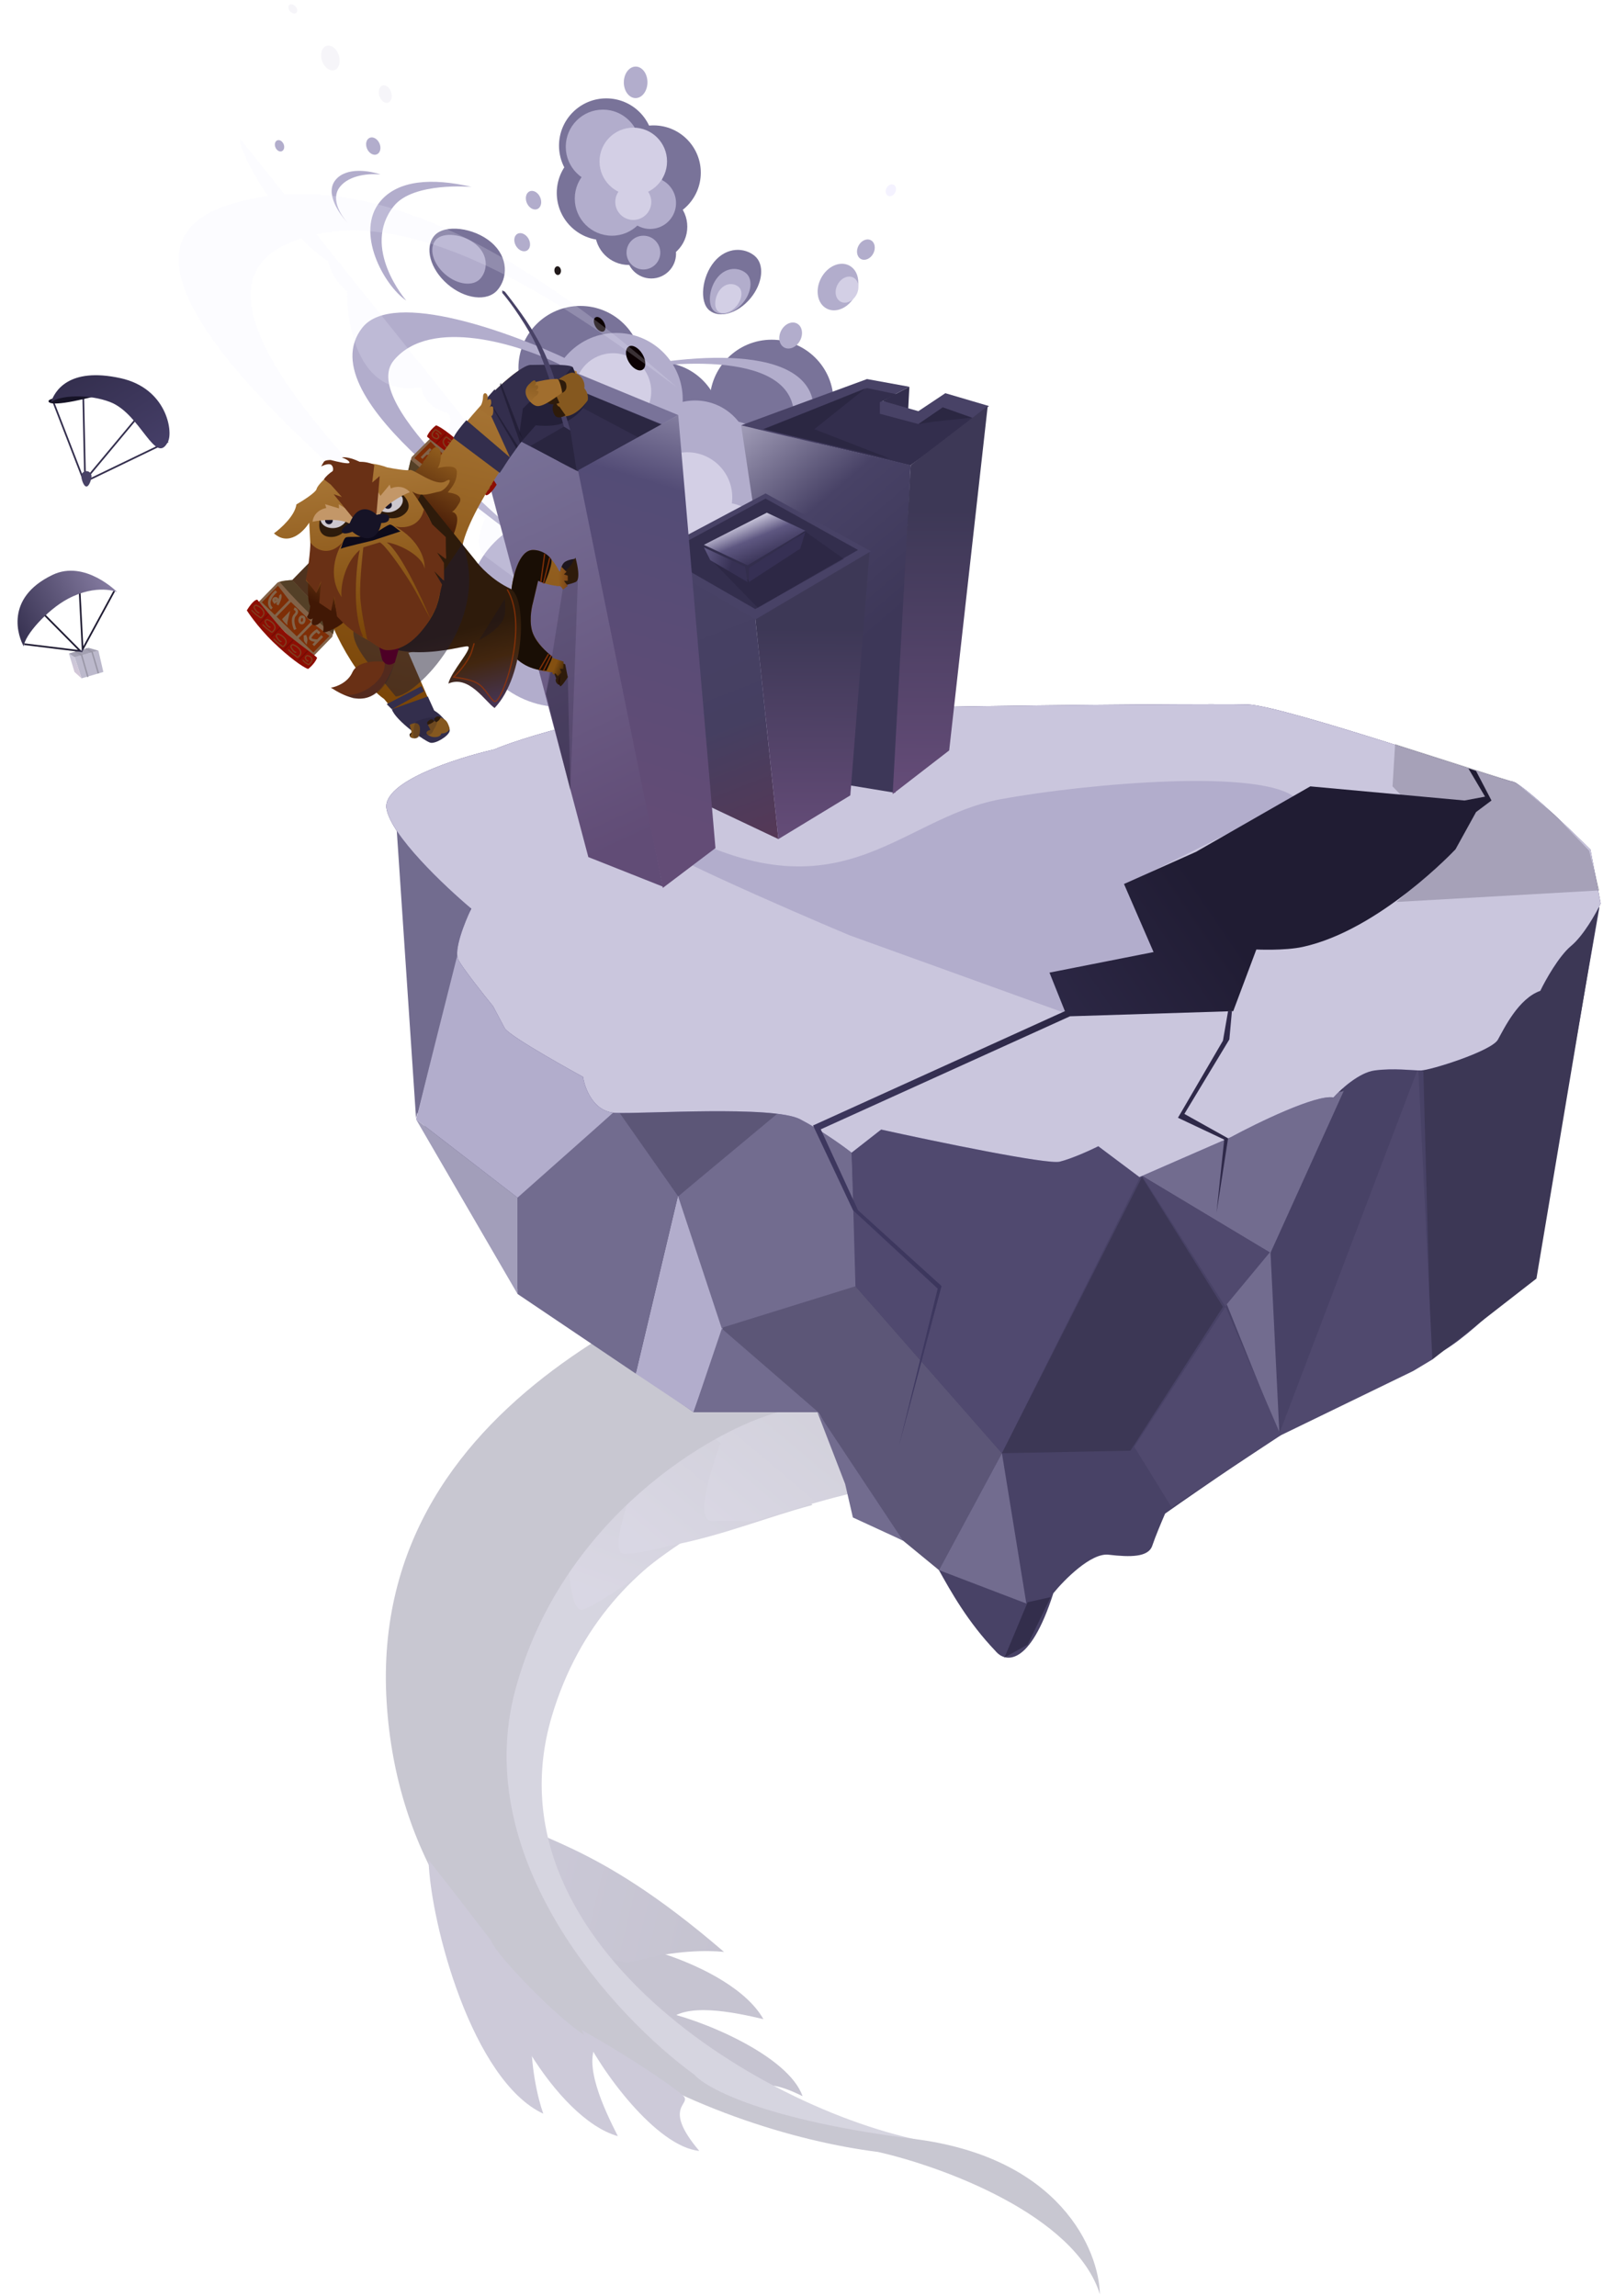 <svg width="528" height="756" fill="none" xmlns="http://www.w3.org/2000/svg"><path d="M37.627 194.66L27.21 213.833l-1.185-23.152m-13.534 9.618l13.965 14.098-18.434-2.255" stroke="#201C33" stroke-width=".562"/><g opacity=".5"><path d="M24.53 216.305l7.889-2.034 1.621 7.014-7.179 2.104-2.33-7.084z" fill="#797399"/><path d="M24.53 221.285l-1.838-6.079 1.837 1.099 2.33 7.084-2.33-2.104z" fill="url(#paint0_linear)"/><path d="M29.177 213.336l3.243.935-7.874 2.104-1.853-1.169 6.484-1.87z" fill="#484266"/><path d="M32.42 221.751l-2.085-7.013-2.084-1.169m.695 9.351l-2.084-7.247-2.084-1.169" stroke="#332E4D" stroke-width=".466"/></g><path d="M55.352 145.405l-25.696 12.408m-2.234-27.634l.559 25.941m-10.614-24.249l10.055 25.942m20.11-23.122L29.656 156.12" stroke="#332E4D" stroke-width=".562"/><path d="M34.961 129.501c-5.035 1.44-17.37 4.609-18.88 2.881-1.51-1.729 12.587-2.881 18.88-2.881z" fill="#161326"/><path d="M39.712 124.54c15.174 3.339 17.32 17.482 15.644 20.865-4.117 8.313-8.94-9.023-18.996-12.97-7.127-2.799-16.79-2.256-19.55 0 1.116-3.384 5.585-11.706 22.902-7.895z" fill="url(#paint1_linear)"/><path d="M17.336 189.302c10.614-5.075 21.227 5.64 21.227 5.64s-6.648-2.809-16.2 2.255c-6.77 3.59-14.395 12.107-14.523 15.69-1.795-3.072-6.521-15.925 9.496-23.585z" fill="url(#paint2_linear)"/><path d="M26.789 156.834c0 .934.75 3.384 1.676 3.384.925 0 1.675-2.45 1.675-3.384 0-.934-.75-1.692-1.675-1.692-.926 0-1.676.758-1.676 1.692z" fill="#484266"/><g opacity=".3"><g filter="url(#filter0_d)"><path d="M263.501 688.603c-4.663-13.45-33.804-25.622-47.75-28.218 12.024 12.95 24.202 24.013 28.679 27.229 3.885 2.79 1.403-7.864 19.071.989z" fill="#403865"/></g><g filter="url(#filter1_d)"><path d="M250.598 663.234c-10.32-18.472-55.288-31.114-70.583-24.956 4.899 1.312 33.349 17.289 39.037 25.796 5.39-6.55 21.812-3.156 31.546-.84z" fill="#403865"/></g><g filter="url(#filter2_d)"><path d="M157.073 591.267c.626.52 1.252 1.015 1.881 1.489 7.888 8.474 19.02 44.975 19.02 44.975l24.336 6.169s2.502 1.342 7.278-.023c11.374-3.25 22.56-3.37 28.032-2.789-44.414-38.255-62.415-36.087-78.666-48.332-.652-.7-1.281-1.209-1.881-1.489z" fill="url(#paint3_linear)"/></g><path d="M181.729 565.304c17.955-60.716 77.115-77.14 103.548-73.906l-30.392-28.05c-19.793 8.984-64.614 36.036-85.551 72.371-26.173 45.419-7.861 75.428 28.179 124.668 28.831 39.393 87.879 47.008 113.798 45.892-54.856-7.468-152.025-65.08-129.582-140.975z" fill="#777198"/><g filter="url(#filter3_d)"><path d="M193.887 529.993c-5.715 2.329-5.503-26.383-5.281-36.99.022-2.088 8.609-8.882 12.9-12.018 14.884 7.783 41.499 18.853 40.262 19.132-11.133 2.508-33.002 20.884-33.002 20.884s-9.163 6.663-14.879 8.992z" fill="url(#paint4_linear)"/></g><g filter="url(#filter4_d)"><path d="M207.366 511.682c-6.168.138 4.233-26.621 8.209-36.457.763-1.943 11.2-5.231 16.324-6.632 11.141 12.582 38.543 26.716 37.317 27.042-14.369 3.812-28.648 9.686-44.753 12.948-6.651 1.346-10.929 2.96-17.097 3.099z" fill="url(#paint5_linear)"/></g><g filter="url(#filter5_d)"><path d="M236.253 500.87c-6.168.139.242-19.497 4.218-29.332.763-1.943 43.917-25.306 49.041-26.707 10.443 11.793 31.955 46.314 34.067 49.701.052.08.104.162.154.245.041.068-.013-.019-.154-.245-10.68-16.478-65.215 4.689-74.118 6.528-2.251-.181-7.041-.329-13.208-.19z" fill="url(#paint6_linear)"/></g><path d="M127.347 560.47c-6.457-105.446 112.724-140.183 143.155-154.582l30.461 47.407-44.168 11.611c-22.339 5.909-71.737 35.096-87.009 91.408-15.272 56.312 32.98 108.109 59.016 126.968 3.905 4.511 23.795 15.04 72.111 21.073 48.317 6.032 61.051 36.631 61.378 51.177-8.192-26.157-52.145-42.15-73.097-46.876-53.96-6.769-155.594-46.077-161.847-148.186z" fill="#484266"/><path d="M230.325 708.308c-14.151-1.352-32.859-26.827-38.68-39.783 15.409 8.633 29.024 17.864 33.204 21.459 3.626 3.12-7.296 3.227 5.476 18.324z" fill="#564E81"/><g filter="url(#filter6_d)"><path d="M202.662 701.76c-20.362-5.668-43.275-46.433-40.924-62.775 2.433 4.456 24.669 28.358 34.267 31.878-5.076 6.797 2.105 21.973 6.657 30.897z" fill="#564E81"/></g><g filter="url(#filter7_d)"><path d="M178.107 694.376c-23.368-10.891-37.137-62.516-37.809-83.57 5.431 6.769 20.426 26.322 20.426 26.322l11.747 22.221s1.894 2.117 1.702 7.088c-.459 11.839 2.074 22.752 3.934 27.939z" fill="url(#paint7_linear)"/></g></g><path d="M137.453 366.475l-4.233-92.212 393.598 24.533-20.738 118.438c-10.016 10.857-31.403 31.894-36.82 29.186-5.417-2.707-59.251 33.558-85.491 52.028-.988 2.256-3.217 7.53-4.233 10.575-1.269 3.807-7.194 3.807-14.389 2.961-5.756-.677-14.531 8.178-18.199 12.69-7.787 24.364-15.941 22.841-19.045 19.034-18.198-19.034-22.177-39.761-29.625-39.761-9.311 0-18.199-12.267-14.39-19.034 3.047-5.415-9.593-14.805-14.39-19.881h-41.052l-57.982-40.607-33.011-57.95z" fill="#484266"/><path d="M238.18 437.961l-14.813-44.414-13.966 58.796 19.045 12.689 9.734-27.071z" fill="#B2ADCC"/><path d="M170.464 426.117l-33.435-57.527 33.435 25.803v31.724z" fill="#A29EBA"/><path d="M137.03 368.167l-6.349-94.75 24.547 24.957-18.198 69.793zm33.434 25.38l33.012-28.341 19.891 28.341-13.966 58.796-38.937-26.226v-32.57z" fill="#726C8F"/><path d="M258.494 365.629h-55.019l19.892 28.341 35.127-28.341z" fill="#5C5677"/><path d="M280.502 379.165l-21.584-14.805-35.551 29.61 14.39 43.568 44.438-13.959-1.693-44.414z" fill="#726C8F"/><path d="M330.019 478.568l-48.247-54.989-43.592 13.536-9.311 27.917h40.629l11.427 19.881-1.692 3.807 2.539 10.574 15.659 8.037 11.85 9.729 20.738-38.492z" fill="#5C5677"/><path d="M269.498 465.032l-31.742-27.494-9.311 27.494h41.053z" fill="#726C8F"/><path d="M137.029 368.59l13.967-55.412 53.326 51.182-33.858 30.033-33.435-25.803z" fill="#B2ADCC"/><path d="M330.019 478.568l-48.247-54.989-1.27-45.26 2.539-6.768 7.618-6.345 66.023 4.653 19.045 17.343-45.708 91.366z" fill="#50496F"/><path d="M338.061 527.635l-28.356-10.152 13.966 19.881 7.195 8.459 7.195-18.188z" fill="#484266"/><path d="M346.102 525.943l-7.618 1.692-7.618 18.189 7.618-4.23 7.618-15.651z" fill="#332E4C"/><path d="M338.06 528.058l-8.041-49.49-20.738 38.492 28.779 10.998z" fill="#726C8F"/><path d="M418.473 412.581l23.277-51.605v-8.883l85.068-54.565-20.738 123.513-34.281 26.648-5.925-1.691-44.862 26.648-2.539-60.065z" fill="#3C3755"/><path d="M418.473 412.158l2.539 60.488 45.285-25.379h5.079l-2.539-94.328-10.158-8.459-16.082 13.535-24.124 54.143z" fill="#484266"/><path d="M421.012 473.069l46.132-121.398 4.655 96.019-6.349 3.807-44.438 21.572z" fill="#50496E"/><path d="M418.473 412.581l-42.322-25.379v-11.421l66.446-16.497-24.124 53.297z" fill="#726C8F"/><path d="M402.814 430.347l-26.663-42.722-46.132 90.943 42.323-.846 30.472-47.375z" fill="#3C3755"/><path d="M418.473 412.581l-14.813 17.766-27.509-43.145 42.322 25.379z" fill="#50496E"/><path d="M421.436 472.646l-17.352-43.145 14.39-17.343 2.962 60.488z" fill="#726C8F"/><path d="M385.885 496.334l-12.273-19.881 30.049-46.106 18.198 42.299-35.974 23.688z" fill="#50496E"/><path d="M127.295 266.226c-1.354-8.798 23.137-16.637 35.551-19.457 2.822-1.269 12.612-4.822 29.202-8.883 20.738-5.076 206.533-6.345 218.807-5.922 12.273.423 83.375 24.956 87.184 25.379 3.047.339 18.481 15.087 25.817 22.419l3.385 17.766c-1.551 3.243-5.671 10.574-9.734 13.958-4.063 3.384-8.464 11.28-10.157 14.805-7.195 2.538-11.85 12.267-13.966 16.074-2.117 3.807-22.431 10.152-25.394 10.152-2.962 0-8.888-.846-15.236 0-5.079.676-11.145 6.203-13.543 8.882-5.756-1.015-24.97 8.319-33.858 13.113l-30.049 13.113-13.543-10.152c-2.539 1.269-8.634 4.061-12.697 5.076-4.063 1.015-40.911-6.627-58.828-10.575l-9.734 7.614c-2.68-2.115-9.819-7.275-16.929-10.998-8.888-4.653-52.056-1.692-60.944-2.115-7.11-.338-10.016-8.037-10.581-11.844 0 0-24.329-13.265-25.816-16.073l-3.809-7.191c-3.104-3.807-9.734-12.182-11.427-15.228-1.693-3.045 2.116-12.548 4.232-16.919-8.747-7.332-26.578-24.196-27.933-32.994z" fill="#362B68"/><path d="M127.295 266.226c-1.354-8.798 23.137-16.637 35.551-19.457 2.822-1.269 12.612-4.822 29.202-8.883 20.738-5.076 206.533-6.345 218.807-5.922 12.273.423 83.375 24.956 87.184 25.379 3.047.339 18.481 15.087 25.817 22.419l3.385 17.766c-1.551 3.243-5.671 10.574-9.734 13.958-4.063 3.384-8.464 11.28-10.157 14.805-7.195 2.538-11.85 12.267-13.966 16.074-2.117 3.807-22.431 10.152-25.394 10.152-2.962 0-8.888-.846-15.236 0-5.079.676-11.145 6.203-13.543 8.882-5.756-1.015-24.97 8.319-33.858 13.113l-30.049 13.113-13.543-10.152c-2.539 1.269-8.634 4.061-12.697 5.076-4.063 1.015-40.911-6.627-58.828-10.575l-9.734 7.614c-2.68-2.115-9.819-7.275-16.929-10.998-8.888-4.653-52.056-1.692-60.944-2.115-7.11-.338-10.016-8.037-10.581-11.844 0 0-24.329-13.265-25.816-16.073l-3.809-7.191c-3.104-3.807-9.734-12.182-11.427-15.228-1.693-3.045 2.116-12.548 4.232-16.919-8.747-7.332-26.578-24.196-27.933-32.994z" fill="#CAC6DD"/><path d="M279.761 307.981s-58.455-24.526-68.621-32.137l5.506-5.497c59.726 34.674 78.364-.846 113.098-7.189 27.787-5.074 86.835-10.43 97.425 0l-56.761 28.31 10.59 22.01-30.922 19.874-70.315-25.371z" fill="#B2ADCC"/><path opacity=".2" d="M499.309 257.69L459.526 245l-.847 13.959 20.315 21.15-19.045 16.919 66.869-3.807-3.386-13.112-11.427-11.844-12.696-10.575z" fill="#161326"/><path d="M402.814 342.712l1.693-9.729h1.27l-.847 9.306-14.813 24.534 14.39 8.037-3.809 24.533 2.539-24.11-15.236-7.191 14.813-25.38z" fill="#2F2949"/><path d="M297.431 507.332l-28.356-42.723 9.311 24.111 2.539 10.998 16.506 7.614z" fill="#726C8F"/><path d="M370.225 291.107l23.701-10.575 37.667-21.572 50.787 4.653 6.771-1.269-5.502-9.306 2.54.846 5.078 9.729-5.078 3.807-6.772 12.266s-24.97 26.649-50.364 32.148c-5.976 1.294-15.236.846-15.236.846l-7.618 20.303-53.749 1.692-82.105 37.223 12.273 26.649 27.51 24.956-13.967 52.451 12.697-51.605-27.889-25.802-13.164-27.918 82.952-37.646-5.079-12.69 34.281-6.767-9.734-22.419z" fill="url(#paint8_linear)"/><ellipse cx="200.418" cy="129.66" rx="12.602" ry="12.604" fill="#797399"/><ellipse cx="208.572" cy="158.575" rx="15.567" ry="15.569" fill="#797399"/><ellipse cx="226.363" cy="155.61" rx="8.895" ry="8.897" fill="#797399"/><path d="M264.169 188.973c0 2.866-.099 5.189-2.965 5.189a5.189 5.189 0 1 1 0-10.379c2.866 0 2.965 2.323 2.965 5.19z" fill="#797399"/><ellipse cx="254.532" cy="203.059" rx="8.895" ry="8.897" fill="#797399"/><ellipse cx="233.776" cy="183.041" rx="22.239" ry="22.242" fill="#797399"/><ellipse cx="207.831" cy="186.007" rx="18.532" ry="18.535" fill="#797399"/><ellipse cx="191.152" cy="121.134" rx="20.385" ry="20.389" fill="#797399"/><ellipse cx="188.928" cy="153.015" rx="20.385" ry="20.389" fill="#797399"/><ellipse cx="217.098" cy="139.669" rx="20.385" ry="20.389" fill="#797399"/><ellipse cx="254.161" cy="132.255" rx="20.385" ry="20.389" fill="#797399"/><ellipse cx="248.231" cy="170.808" rx="31.505" ry="31.51" fill="#797399"/><ellipse cx="203.012" cy="131.514" rx="21.868" ry="21.871" fill="#B2ADCC"/><ellipse cx="196.341" cy="150.791" rx="19.644" ry="19.647" fill="#B2ADCC"/><ellipse cx="254.903" cy="217.517" rx="18.162" ry="18.164" fill="#B2ADCC"/><ellipse cx="228.957" cy="150.049" rx="18.162" ry="18.164" fill="#B2ADCC"/><ellipse cx="240.076" cy="153.756" rx="15.196" ry="15.199" fill="#B2ADCC"/><ellipse cx="223.027" cy="187.861" rx="46.33" ry="42.631" fill="#B2ADCC"/><path d="M119.359 107.886c10.082-12.752 49.667 1.853 68.199 10.75l-2.965 1.483c-13.22-6.549-42.698-16.014-54.855-1.483-12.157 14.532 39.176 55.014 51.407 67-13.714-12.233-80.465-54.122-61.786-77.75zm5.931-41.616c-8.478 10.122 1.112 27.653 8.525 32.72 0 0-15.116-17.424-4.077-31.14 6.449-8.014 25.574-6.302 25.574-6.302-13.085-3.062-24.204-2.224-30.022 4.723zm-13.343-4.722c-3.262 4.152.618 9.886 2.965 12.233-2.965-2.965-8.006-10.009-4.448-14.457s11.366-3.09 14.826-1.853c-3.089-.371-10.082-.074-13.343 4.077zm155.206 68.362c5.807 15.184-31.19 43.204-48.307 54.589l4.456-4.76c12.384-8.018 43.703-29.723 37.427-47.6-6.276-17.878-49.067-12.368-65.619-7.978 17.522-5.538 64.784-13.23 72.043 5.749zm32.734 26.366c-4.366-12.461-24.333-13.176-32.475-9.392 0 0 22.698-4.091 28.844 12.408 3.592 9.641-7.653 25.207-7.653 25.207 9.318-9.684 14.281-19.671 11.284-28.223zm10.877-9.058c-1.901-4.925-8.811-4.52-12.028-3.702 4.064-1.034 12.693-1.768 14.698 3.564 2.004 5.333-3.154 11.351-5.984 13.693 1.897-2.466 5.216-8.629 3.314-13.555z" fill="#B2ADCC"/><ellipse rx="8.007" ry="6.29" transform="rotate(117.656 109.412 130.752) skewX(-.007)" fill="#B2ADCC"/><ellipse rx="4.487" ry="3.525" transform="rotate(117.656 110.645 132.08) skewX(-.007)" fill="#D3CFE5"/><ellipse rx="3.5" ry="2.75" transform="rotate(117.656 117.74 127.37) skewX(-.007)" fill="#B2ADCC"/><ellipse rx="2.036" ry="1.6" transform="rotate(117.656 127.76 120.086) skewX(-.007)" fill="#F4F2FF"/><ellipse rx="4.475" ry="3.516" transform="rotate(117.656 96.79 134.018) skewX(-.007)" fill="#B2ADCC"/><ellipse cx="201.901" cy="128.919" rx="12.602" ry="12.604" fill="#D3CFE5"/><ellipse cx="266.764" cy="181.188" rx="6.301" ry="6.302" fill="#D3CFE5"/><ellipse cx="211.537" cy="159.317" rx="15.567" ry="15.569" fill="#D3CFE5"/><ellipse cx="236.37" cy="187.119" rx="21.868" ry="21.871" fill="#D3CFE5"/><ellipse cx="226.363" cy="163.765" rx="14.826" ry="14.828" fill="#D3CFE5"/><ellipse cx="207.831" cy="185.266" rx="14.826" ry="14.828" fill="#D3CFE5"/><ellipse cx="229.328" cy="223.818" rx="11.861" ry="11.862" fill="#D3CFE5"/><path d="M263.428 202.469c0 6.551 2.102 11.862-4.448 11.862-6.55 0-11.861-5.311-11.861-11.862 0-6.552 5.311-11.863 11.861-11.863 6.55 0 4.448 5.311 4.448 11.863z" fill="#D3CFE5"/><ellipse cx="184.967" cy="201.093" rx="31.323" ry="31.751" fill="#B2ADCC"/><ellipse rx="2.595" ry="4.448" transform="rotate(-30.797 318.778 -321.135) skewX(-.008)" fill="#0C0103"/><ellipse rx="1.56" ry="2.674" transform="rotate(-30.797 292.658 -305.165) skewX(-.008)" fill="#0C0103"/><ellipse rx="2.884" ry="4.171" transform="rotate(-42.368 273.765 -179.573) skewX(-.009)" fill="#0C0103"/><ellipse rx="2.3" ry="3.326" transform="rotate(-42.368 292.426 -162.42) skewX(-.009)" fill="#0C0103"/><ellipse rx="1.197" ry="1.731" transform="rotate(-42.368 350.888 -193.06) skewX(-.009)" fill="#0C0103"/><ellipse rx="2.908" ry="4.206" transform="rotate(-18.006 755.17 -637.796) skewX(-.005)" fill="#0C0103"/><ellipse rx="2.048" ry="2.963" transform="rotate(-18.006 801.756 -688.882) skewX(-.005)" fill="#0C0103"/><ellipse opacity=".2" rx="1.197" ry="1.731" transform="rotate(-42.377 52.001 -122.919) skewX(-.027)" fill="#D3CFE5"/><ellipse opacity=".2" rx="2.908" ry="4.206" transform="rotate(-18.006 114.665 -333.896) skewX(-.005)" fill="#D3CFE5"/><ellipse opacity=".2" rx="2.048" ry="2.963" transform="rotate(-18.006 161.248 -384.98) skewX(-.005)" fill="#D3CFE5"/><ellipse rx="1.434" ry="2.075" transform="rotate(2.551 -4988.148 5630.586) skewX(.001)" fill="#0C0103"/><ellipse rx="2.768" ry="4.003" transform="rotate(-45.004 421.59 -176.03)" fill="#0C0103"/><path d="M248.586 84.27c3.339 2.795 2.696 9.07-1.437 14.014-4.132 4.945-10.188 6.688-13.527 3.893-3.338-2.795-2.472-11.064 1.66-16.009s9.966-4.692 13.304-1.898z" fill="#797399"/><path d="M245.712 89.949c2.334 1.952 1.884 6.334-1.005 9.788-2.888 3.454-7.121 4.672-9.454 2.72-2.334-1.952-1.728-7.728 1.16-11.182 2.889-3.454 6.966-3.278 9.299-1.326z" fill="#B2ADCC"/><path d="M243.25 94.448c1.505 1.259 1.215 4.085-.648 6.312-1.862 2.227-4.592 3.012-6.096 1.753-1.505-1.258-1.114-4.983.748-7.21 1.863-2.227 4.492-2.113 5.996-.855z" fill="#D3CFE5"/><path d="M163.847 95.529c-3.348 3.871-10.709 2.996-16.442-1.954-5.733-4.95-7.667-12.102-4.319-15.973 3.347-3.871 13.049-2.697 18.782 2.253 5.733 4.95 5.326 11.802 1.979 15.674z" fill="#797399"/><path d="M158.265 91.7c-2.373 2.746-7.59 2.126-11.653-1.386-4.063-3.511-5.434-8.584-3.061-11.33 2.372-2.745 9.247-1.912 13.311 1.6 4.063 3.51 3.775 8.37 1.403 11.117z" fill="#B2ADCC"/><ellipse rx="2.224" ry="2.966" transform="rotate(-23.69 176.16 -269.057) skewX(-.007)" fill="#B2ADCC"/><ellipse rx="1.453" ry="1.938" transform="rotate(-23.704 160.419 -195.368) skewX(-.035)" fill="#B2ADCC"/><ellipse rx="2.386" ry="3.182" transform="rotate(-23.69 245.032 -385.989) skewX(-.007)" fill="#B2ADCC"/><ellipse rx="3.89" ry="5.188" transform="rotate(.397 -3808.453 30229.93)" fill="#B2ADCC"/><ellipse rx="2.377" ry="3.17" transform="rotate(-30.004 234.817 -281.025) skewX(-.008)" fill="#B2ADCC"/><ellipse rx="1.081" ry="1.442" transform="rotate(-5.887 958.449 -1741.645) skewX(-.002)" fill="#21191A"/><ellipse cx="199.696" cy="47.965" rx="15.567" ry="15.569" fill="#797399"/><ellipse cx="215.263" cy="56.862" rx="15.567" ry="15.569" fill="#797399"/><ellipse cx="198.956" cy="63.534" rx="15.567" ry="15.569" fill="#797399"/><ellipse cx="207.109" cy="76.138" rx="11.119" ry="11.121" fill="#797399"/><ellipse cx="215.264" cy="74.655" rx="11.119" ry="11.121" fill="#797399"/><ellipse cx="214.522" cy="83.552" rx="8.154" ry="8.155" fill="#797399"/><ellipse cx="198.584" cy="48.336" rx="12.231" ry="12.233" fill="#B2ADCC"/><ellipse cx="205.997" cy="57.233" rx="12.231" ry="12.233" fill="#B2ADCC"/><ellipse cx="201.55" cy="65.388" rx="12.231" ry="12.233" fill="#B2ADCC"/><ellipse cx="214.151" cy="66.871" rx="8.525" ry="8.526" fill="#B2ADCC"/><ellipse cx="211.928" cy="83.182" rx="5.56" ry="5.561" fill="#B2ADCC"/><ellipse cx="208.592" cy="53.154" rx="11.119" ry="11.121" fill="#D3CFE5"/><ellipse cx="208.592" cy="66.5" rx="5.93" ry="5.931" fill="#D3CFE5"/><path opacity=".2" d="M104.244 77.138l87.879 109.804-7.403 14.48c-6.662-4.827-20.948-15.223-24.798-18.193-3.849-2.97-1.604-9.654 0-12.624-26.278-13.737-5.922-32.77-13.324-34.9-5.922-1.705-7.649-6.156-7.773-8.169-20.134 3.565-24.674-19.554-24.428-31.559-4.441-3.564-6.045-8.168-6.291-10.024-2.824-1.647-5.859-4.288-8.865-7.457a47.483 47.483 0 0 0-4.83 1.887c-41.75 19.01 38.246 89.518 65.511 117.116C121.183 163.96 18.98 85.21 75.535 67.389a75.333 75.333 0 0 1 12.722-2.82c-5.605-8.333-9.536-16.311-9.172-18.867l14.67 18.33c51.467-3.241 104.959 42.489 129.217 63.504-24.961-18.179-77.892-59.236-118.728-50.398z" fill="#F4F2FF"/><path d="M299.111 135.41l.422-8.04-8.882 4.655 8.46 3.385z" fill="#332E4D"/><path d="M261.464 255.585l-17.343-115.52 55.835 13.117-5.076 107.904-33.416-5.501z" fill="url(#paint9_linear)"/><path d="M232.278 264.894l-17.343-82.091 33.839 20.734 7.614 72.782-24.11-11.425z" fill="url(#paint10_linear)"/><path d="M280.076 261.932l6.345-80.399-37.647 22.004 7.614 72.782 23.688-14.387z" fill="url(#paint11_linear)"/><path d="M213.243 183.193l38.915-20.701 34.686 19.041-37.956 22.427-35.645-20.767z" fill="#484266"/><path d="M217.896 182.803l34.262-18.619 30.456 16.926-33.84 19.465-30.878-17.772z" fill="#332E4D"/><path opacity=".3" d="M249.62 200.152l-15.651-16.08 13.113 7.194 17.766-16.503 13.113 9.309-28.341 16.08z" fill="#201C33"/><path d="M246.236 186.188l-14.381-6.77 20.726-10.579 12.69 5.924-19.035 11.425z" fill="url(#paint12_linear)"/><path d="M233.969 184.496l-2.114-4.232 13.535 6.347.846 5.078-12.267-7.193z" fill="url(#paint13_linear)"/><path d="M263.579 180.687l-16.92 11.002v-4.655l18.612-11.848-1.692 5.501z" fill="#363054"/><path d="M190.401 155.298l-34.686-17.772 33.84-14.81 33.839 13.964-32.993 18.618z" fill="#797399"/><path d="M190.401 155.298l-30.878-16.25 29.293-11.255 29.926 12.272-28.341 15.233z" fill="#332E4D"/><path opacity=".4" d="M189.978 133.294l-17.765 1.693 16.919-7.194 28.764 12.272-7.191 4.231-20.727-11.002z" fill="#201C33"/><path opacity=".5" d="M174.75 146.835l10.998-6.347 2.115 1.269 2.115 13.541-15.228-8.463z" fill="#201C33"/><path d="M193.785 282.243l-38.492-145.14 35.954 18.618 27.072 136.255-24.534-9.733z" fill="url(#paint14_linear)"/><path d="M235.661 279.281L223.395 136.68l-32.994 18.195 27.918 137.524 17.342-13.118z" fill="url(#paint15_linear)"/><path d="M299.533 153.182l-55.412-13.118 41.454-15.233 13.958 2.539-8.883 4.654 11.844 3.385 8.883-5.924 14.382 4.232-26.226 19.465z" fill="#484266"/><path d="M299.956 153.182l-48.644-11.848 34.263-13.541 9.739 2.03 3.373-1.606-2.961 1.692-.412-.086-5.509 2.625v3.808l12.689 3.386 8.037-5.501 10.575 3.808-21.15 15.233z" fill="#332E4D"/><path opacity=".4" d="M268.232 141.334l16.92-13.541-33.417 13.541 41.454 9.733-24.957-9.733zm52.028-3.808l-9.729-3.385-8.037 5.501 5.499-.847 12.267-1.269z" fill="#201C33"/><path d="M312.646 247.122l12.69-113.405-25.38 19.465-5.922 108.327 18.612-14.387z" fill="url(#paint16_linear)"/><path d="M130.484 184.449l-20.069 20.417c-6.349-5.003-9.371-7.866-14.236-13.786l20.209-20.658 14.096 14.027z" fill="#4F331F"/><path d="M109.439 209.709l-6.492 6.67s-6.197-5.331-9.69-8.849c-3.493-3.518-8.198-9.167-8.198-9.167l6.197-6.367c.708-.727 3.676-.946 5.072-.965 0 0 4.559 5.012 7.281 7.684 2.84 2.786 6.962 6.191 6.962 6.191l-1.132 4.803z" fill="#826349"/><path d="M110.571 204.906l-.852 3.908c-2.517-1.862-9.557-7.893-17.577-17.122.893-.311 2.79-.642 4.186-.661 0 0 4.558 5.012 7.281 7.683 2.84 2.787 6.962 6.192 6.962 6.192z" fill="#544027"/><path d="M103.219 214.885l-4.848-4.723 4.721-4.851 5.439 4.117-5.312 5.457z" fill="#7E2E06"/><path d="M103.187 212.492l1.476-1.516m1.475-1.516l-1.475 1.516m0 0c-.997.013-2.874-.201-2.409-1.165.466-.964 1.572-1.816 2.066-2.122l.909.885m-4.45 2.753s.156-.704-.016-1.197l-.311-.894.016 1.197c.007.496.311.894.311.894z" stroke="#826349" stroke-width=".846"/><path d="M90.49 202.486l-4.242-4.133 5.312-5.457 3.652 4.74-4.721 4.85z" fill="#7E2E06"/><path d="M91.354 199.173c.487-.905 1.339-2.831.854-3.303m-2.632 4.523c-.907-.686-1.892-2.787 1.42-5.704m-.55 3.598s1.112-.469.885-.909a.591.591 0 0 0-.303-.296.67.67 0 0 0-.894.311c-.16.333.311.894.311.894z" stroke="#826349" stroke-width=".846"/><path d="M97.764 209.571l-6.667-6.494 4.722-4.851 6.667 6.495-4.722 4.85z" fill="#7E2E06"/><path d="M97.255 207.304c-.513-1.091-1.244-3.575-.063-4.787 1.18-1.213.274-1.899-.327-2.091m-2.632 4.524c-.243-.236-.629-.77-.791-1.007l1.357-1.394-.566 2.401zm5.088.232c-.52-.058-.7-.674-.614-1.189.082-.489.393-.965.885-.91.519.058.701.674.614 1.189-.082.489-.393.965-.885.91z" stroke="#826349" stroke-width=".846"/><path d="M104.439 216.664c-.869 2.106-2.943 3.63-2.943 3.63-1.713-.486-6.62-4.117-11.484-8.824-5.472-5.296-8.716-10.455-8.716-10.455s2.05-3.521 3.445-3.54c0 0 6.393 7.981 9.115 10.652 2.84 2.787 10.745 8.146 10.583 8.537z" fill="#8D0E03"/><path d="M98.17 217.646l3.247-3.335m-7.784-.495l2.951-3.031m-7.194-1.102l2.951-3.031m-6.898-1.405l2.95-3.031" stroke="#000" stroke-opacity=".16" stroke-width=".423"/><path d="M97.411 214.8c-.121-.028-.26-.028-.355-.117a3.154 3.154 0 0 0-.295-.251c-.27-.196-.442-.524-.61-.803-.132-.22-.348-.458-.307-.743.045-.307.386-.612.697-.585.106.009.248.127.343.176.16.083.338.132.491.224.336.201.621.421.9.693.441.429.74.874.786 1.496.032.455-.285.911-.596 1.23-.127.131-.268.342-.476.316-.233-.028-.39-.299-.596-.395-.113-.052-.19-.168-.294-.237-.124-.083-.24-.18-.365-.261a5.357 5.357 0 0 1-.808-.675l-.825-.804m-2.523-2.791c-.121-.027-.26-.028-.355-.116a3.008 3.008 0 0 0-.296-.252c-.27-.196-.441-.524-.61-.803-.131-.22-.347-.458-.306-.742.045-.307.386-.612.697-.585.106.009.248.126.343.176.16.083.337.131.491.223.336.201.62.421.9.693.441.43.74.874.786 1.497.032.454-.285.91-.596 1.229-.128.132-.268.342-.476.317-.233-.029-.39-.3-.597-.395-.112-.053-.19-.169-.293-.238-.124-.083-.24-.179-.365-.261a5.299 5.299 0 0 1-.808-.675l-.825-.804m-1.343-4.003c-.12-.028-.26-.028-.355-.117a3.166 3.166 0 0 0-.295-.251c-.27-.196-.442-.524-.61-.803-.132-.22-.348-.458-.306-.742.044-.307.385-.613.697-.586.106.009.247.127.343.177.159.082.337.131.49.223.336.201.621.421.9.693.442.43.741.874.786 1.497.033.454-.285.91-.596 1.229-.127.131-.267.342-.476.316-.232-.028-.39-.299-.596-.395-.113-.052-.19-.168-.294-.237-.124-.083-.24-.179-.365-.261a5.357 5.357 0 0 1-.808-.675l-.825-.804m-1.342-4.003c-.121-.028-.26-.028-.355-.117a3.215 3.215 0 0 0-.295-.252c-.27-.195-.442-.523-.61-.802-.132-.22-.348-.458-.307-.743.045-.307.386-.612.697-.585.106.009.248.127.343.176.16.083.338.132.491.224.336.2.621.421.9.693.441.429.74.874.786 1.496.032.454-.285.911-.596 1.23-.127.131-.268.342-.476.316-.232-.028-.39-.299-.596-.395-.113-.052-.19-.168-.294-.237-.124-.084-.24-.18-.365-.262a5.299 5.299 0 0 1-.808-.675l-.825-.803m18.511 16.607c-.088 0-.194.023-.251-.029a1.155 1.155 0 0 0-.183-.143c-.172-.105-.247-.329-.327-.516-.063-.147-.187-.294-.106-.522.087-.245.4-.54.633-.573.08-.011.168.055.232.077.108.037.235.044.337.088.222.098.402.219.568.381.263.256.416.548.342 1.022-.053.346-.374.754-.667 1.054-.12.124-.264.311-.419.327-.172.018-.247-.164-.387-.202-.077-.021-.117-.098-.184-.133-.08-.043-.152-.098-.234-.139a2.07 2.07 0 0 1-.501-.383l-.492-.479" stroke="#7F3D1E" stroke-width=".423" stroke-linecap="round" stroke-linejoin="round"/><path d="M114.178 175.524l20.339-20.148c6.281 5.086 9.265 7.989 14.051 13.974l-20.482 20.386-13.908-14.212z" fill="#4F331F"/><path d="M135.557 150.546l6.58-6.582s6.126 5.412 9.572 8.976c3.445 3.564 8.075 9.275 8.075 9.275l-6.281 6.284c-.718.718-3.689.898-5.085.898 0 0-4.491-5.073-7.178-7.78-2.803-2.824-6.879-6.283-6.879-6.283l1.196-4.788z" fill="#826349"/><path d="M134.361 155.334l.904-3.896c2.492 1.895 9.451 8.018 17.347 17.354-.897.299-2.798.605-4.193.605 0 0-4.492-5.072-7.179-7.78-2.803-2.824-6.879-6.283-6.879-6.283z" fill="#544027"/><path d="M141.845 145.453l4.785 4.788-4.785 4.787-5.384-4.189 5.384-5.386z" fill="#7E2E06"/><path d="M141.845 147.847l-1.496 1.496m-1.495 1.496l1.495-1.496m0 0c.997 0 2.872.239 2.393 1.197-.479.957-1.595 1.795-2.094 2.094l-.897-.897m4.486-2.693s-.165.701 0 1.197l.3.897v-1.197c0-.495-.3-.897-.3-.897z" stroke="#826349" stroke-width=".846"/><path d="M154.406 158.02l4.188 4.189-5.384 5.386-3.589-4.788 4.785-4.787z" fill="#7E2E06"/><path d="M153.499 161.322c-.498.897-1.375 2.812-.897 3.291m2.692-4.488c.897.698 1.855 2.812-1.495 5.685m.598-3.591s-1.119.455-.898.898a.591.591 0 0 0 .3.299c.33.165.732.031.897-.299.165-.331-.299-.898-.299-.898z" stroke="#826349" stroke-width=".846"/><path d="M147.229 150.839l6.58 6.582-4.786 4.788-6.58-6.583 4.786-4.787z" fill="#7E2E06"/><path d="M147.708 153.113c.498 1.097 1.196 3.591 0 4.787-1.197 1.197-.3 1.895.299 2.095m2.692-4.488c.239.239.618.778.777 1.017L150.1 157.9l.599-2.393zm-5.085-.299c.518.064.691.682.598 1.196-.089.488-.406.96-.897.898-.519-.065-.692-.683-.598-1.197.088-.488.405-.959.897-.897z" stroke="#826349" stroke-width=".846"/><path d="M140.647 143.657c.898-2.094 2.992-3.59 2.992-3.59 1.707.509 6.565 4.204 11.368 8.975 5.403 5.367 8.578 10.568 8.578 10.568s-2.096 3.492-3.492 3.492c0 0-6.288-8.063-8.975-10.769-2.803-2.824-10.637-8.287-10.471-8.676z" fill="#8D0E03"/><path d="M146.93 142.76l-3.29 3.292m7.776.598l-2.991 2.992m7.179 1.197l-2.991 2.992m6.879 1.496l-2.991 2.992" stroke="#000" stroke-opacity=".16" stroke-width=".423"/><path d="M147.651 145.616c.121.029.26.031.354.121.096.092.185.176.291.256.267.199.435.529.599.811.13.221.343.462.297.746-.049.306-.393.607-.704.576-.106-.011-.247-.13-.341-.181-.158-.085-.336-.136-.488-.23a4.743 4.743 0 0 1-.891-.705c-.435-.435-.729-.884-.765-1.507-.027-.454.297-.906.612-1.221.129-.13.272-.339.48-.31.232.031.387.304.591.403.112.054.188.171.29.241.124.085.238.183.362.266.301.203.542.429.799.686l.814.815m2.486 2.823c.121.029.26.032.354.121.096.092.185.177.291.256.267.199.435.53.599.811.129.221.342.462.297.746-.049.307-.393.607-.705.576-.106-.01-.246-.13-.34-.181-.158-.084-.336-.135-.488-.23a4.743 4.743 0 0 1-.891-.705c-.435-.435-.729-.884-.765-1.506-.027-.455.296-.907.612-1.222.129-.129.272-.338.48-.31.232.032.387.305.591.403.112.054.188.171.29.241.124.085.238.183.362.266.301.204.542.429.799.686l.814.815m1.289 4.02c.121.03.26.032.354.122.095.091.185.176.291.255.267.2.435.53.599.811.129.222.342.463.297.747-.049.306-.393.607-.705.576-.106-.011-.246-.13-.34-.181-.159-.085-.336-.136-.488-.23a4.743 4.743 0 0 1-.891-.705c-.435-.435-.729-.884-.765-1.507-.027-.454.296-.906.611-1.222.13-.129.273-.338.481-.309.232.031.386.304.591.402.112.054.188.171.29.242.123.085.238.182.362.266.3.203.542.428.799.686l.814.814m1.289 4.021c.121.029.261.032.354.121.096.092.185.176.292.256.267.199.435.53.599.811.129.221.342.462.297.746-.049.306-.394.607-.705.576-.106-.011-.246-.13-.341-.181-.158-.085-.335-.136-.488-.23a4.705 4.705 0 0 1-.89-.705c-.436-.435-.729-.884-.766-1.507-.027-.454.297-.906.612-1.221.129-.13.272-.338.48-.31.232.032.387.304.591.403.112.054.188.171.291.241.123.085.237.183.361.266.301.203.542.429.799.686l.815.815m-18.29-16.852c.088.002.195-.02.251.033.058.054.112.103.18.146.171.107.243.332.321.52.061.148.183.296.099.523-.09.244-.407.534-.641.564-.08.01-.167-.057-.231-.08-.107-.038-.234-.046-.335-.092a1.868 1.868 0 0 1-.564-.389c-.259-.259-.407-.554-.328-1.026.058-.345.385-.749.681-1.045.122-.122.268-.308.423-.322.173-.015.245.168.385.208.077.022.115.099.182.135.08.044.151.1.232.143.196.104.343.236.496.389l.486.486" stroke="#7F3D1E" stroke-width=".423" stroke-linecap="round" stroke-linejoin="round"/><path opacity=".2" d="M179.826 228.504l5.922-36.815 4.653-2.539-2.538 71.09-8.037-31.736z" fill="#201C33"/><path opacity=".3" d="M179.827 228.503l2.538-11.425 4.653 5.501.846 37.66-8.037-31.736z" fill="#201C33"/><path d="M175.545 120.177c-8.46 0-34.492 32.018-42.247 49.508-6.486 7.194-23.435 19.635-25.803 25.39-2.369 5.754 9.358 28.351 19.034 35.121 2.544 3.159 9.626 11.057 14.382 13.541 2.888 1.508 5.283-1.732 5.922-2.116 1.692-1.015-2.115-5.783-4.23-8.04l-8.088-18.618c9.728-2.116 30.117-5.078 33.839 0 3.722 5.077 10.857 6.347 13.959 6.347l2.589 4.231.846-1.269.846-1.27-.474-4.231-2.961-1.269c-1.974-1.552-6.26-5.501-7.614-8.887-1.354-3.385-.564-8.181 0-10.155l1.692-7.194c2.82 1.27 8.967 3.047 10.998 0 2.03-3.047 1.743-5.642.897-6.77l-4.704 4.231c-.987-2.539-4.146-7.616-8.883-7.616-4.738 0-6.768 9.309-7.191 13.964-2.538 0-9.137-1.693-15.228-8.463-6.091-6.771 12.408-33.853 22.419-46.547l5.922-1.693 10.203-4.654-1.743-11.425c-1.269-.424-5.922-2.116-14.382-2.116z" fill="url(#paint17_linear)"/><path d="M168.355 195.075c-2.538 0-9.137-1.693-15.228-8.463l12.741 26.658c.683.336 2.146 1.145 2.538 1.693 3.723 5.077 9.165 5.924 12.267 5.924l1.269-4.655c-1.974-1.551-5.043-4.231-6.397-7.617-1.353-3.385-.564-8.18 0-10.155l1.692-7.194 2.167.847c.987-2.257 2.792-7.025 2.115-8.04-.846-1.27-3.064-2.962-5.974-2.962-4.737 0-6.767 9.309-7.19 13.964z" fill="#190E05"/><path d="M179.404 182.38l-1.269 9.309m2.961-8.039l-2.115 8.463m1.692 23.273l-2.961 5.077m3.806-4.654l-2.537 5.078" stroke="#7E2E06" stroke-width=".423"/><path d="M144.136 147.377c-2.538-1.269-4.653 8.04-9.729 8.886-.705 7.617-.423 23.189 6.345 24.543 6.768 1.354 9.024-4.796 9.729-8.463.705-3.667-1.692-3.808-1.692-3.808.282 0 1.184-.593 2.538-2.962 1.353-2.37-1.974-3.244-3.807-3.386.705-1.269 2.961-2.961 2.961-6.77 0-2.464-3.948-1.834-6.345-1.269.846-.847 1.938-5.801 0-6.771z" fill="url(#paint18_linear)"/><path d="M167.983 193.805c-5.753-2.708-10.011-7.335-11.421-9.309l-17.766-22.004-22.418 41.469c9.729 17.349 35.616 8.547 37.646 8.886 2.03.338-5.499 8.322-6.345 12.271 6.768-2.962 12.126 5.924 15.228 8.04 10.152-10.579 10.829-36.645 5.076-39.353z" fill="url(#paint19_linear)"/><path opacity=".3" d="M157.831 210.731l8.46-13.541s.318 2.928 0 5.078c-.722 4.877-8.46 8.463-8.46 8.463z" fill="#161326"/><path d="M167.137 194.228c7.191 12.272-1.692 37.238-4.23 36.814-1.586-.915-2.875-4.228-5.499-5.924-2.496-1.612-8.037-2.115-8.037-2.115s3.384-2.963 5.499-7.194c.513-1.027.846-2.539 1.269-3.808" stroke="#9F3605" stroke-opacity=".7" stroke-width=".423" stroke-linecap="round" stroke-linejoin="round"/><path d="M174.751 120.177c-2.707 0-10.152 6.77-13.536 10.155l9.306 16.503 5.922-6.77s5.056.573 8.037-.423c6.345-2.12 8.459-6.771 8.459-6.771-.704-3.667-3.891-10.832-4.229-11.848-.423-1.269-10.575-.846-13.959-.846zm-33.84 109.173l-11.844 4.231c1.269 3.809 10.998 10.579 12.69 11.002 1.692.423 5.922-2.116 6.345-3.808.339-1.354-2.115-5.078-5.076-6.771l-2.115-4.654z" fill="#332E4C"/><path d="M144.718 239.505l-.117 1.795c1.755.765 3.365-.56 3.501-1.371 0 0-.418-1.731-1.152-2.531-.716-.78-2.349-1.35-2.349-1.35l-1.265 1.407 1.382 2.05z" fill="#85581F"/><path d="M134.898 241.935c-.014-.338.947-.992 1.145-1.019.607.881.85 1.793.604 2.209-.536-.227-1.695.144-1.749-1.19z" fill="#2E1B0B"/><path d="M136.224 243.144c-.57-.114-1.549-.521-.904-1.228.644-.708-.33-2.411-.33-3.257 1.691-.846 3.806-1.109 3.268 2.696-.238 1.676-1.324 1.898-2.034 1.789z" fill="#7E531D"/><path opacity=".5" d="M122.3 219.617c-16.92-20.734 6.345-15.656 22.628-29.665l7.404-10.957c9.729 25.812-15.651 50.355-21.995 50.355l-8.037-9.733z" fill="#201C33"/><path d="M143.079 236.613c-.214.262.282 1.128.423 1.269 1.015-.339 1.586-1.281 1.639-1.761-.564-.141-1.216-.541-2.062.492z" fill="#2E1B0B"/><g filter="url(#filter8_d)"><path d="M140.927 238.659l.846 1.693s-1.152.262-1.269.846c-.137.688.637.967 1.269 1.27 1.054.504 2.945.282 3.368-.424.423-.705.742-1.765.407-2.538-.42-.972-2.522-2.116-2.522-2.116l-2.099 1.269z" fill="#85581F"/></g><path opacity=".2" d="M142.603 240.775c0-.339 5.499-7.194-5.076-3.385-1.184.426-1.244 2.823-1.269 2.962-.846 4.654 1.692 2.116 4.23 1.692 1.597.143 2.115-1.091 2.115-1.269z" fill="#161326"/><path d="M140.911 237.586c-.33.304-.195.894 0 1.073 1.403-.429 2.115-1.09 2.115-1.269l-.006-.006c-.581-.533-.944-.866-2.109.202z" fill="#2E1B0B"/><path d="M139.642 227.657l-10.575 5.924-1.692-1.693 11.421-5.924.846 1.693z" fill="#332E4C"/><path opacity=".5" d="M178.558 130.756c-2.708 0-2.961.423-6.345 3.808l-1.692 12.271 5.922-6.77s5.055.573 8.036-.423c6.345-2.12 8.46-6.771 8.46-6.771-.705-3.667-3.891-10.832-4.23-11.848-.423-1.269-6.768 9.733-10.151 9.733z" fill="#161326"/><path d="M187.017 223.003c-.705 1.128-2.199 3.3-2.537 2.962-.077-.077-.126-.227-.155-.424-.23 0-.776-.169-1.115-.846-.338-.677-.141-1.128 0-1.269l-.845-2.116.845-3.808 2.961 1.269.846 4.232z" fill="#2E1B0B"/><path d="M184.325 225.541c-.23 0-.269-.423-.269-1.269 0-.846.423-1.693.423-1.693-.109.655-.251 2.291-.154 2.962z" fill="#1C0101"/><path d="M189.555 183.65l-.317.423s-2.492.271-3.49 1.269c-.998.999-1.269 3.385-1.269 3.385l.423 4.232s2.538-.423 4.653-1.27c2.115-.846 0-8.039 0-8.039z" fill="#2E1B0B"/><path d="M102.18 199.56c-1.552-2.302-.323-14.387.486-20.142l14.557 18.703c-1.617 1.439-3.785 3.741-3.396 5.276.485 1.918-5.823 4.795-6.794 4.795-.97 0-.485-.082-.485-1.438 0-.96-.162-1.759-.485-2.398-.486.479-1.456 1.918-2.912 1.438-.693-.228-.507-1.216-.121-2.189-.971.957-2.163-.349-1.82-.688.485-.48.809-2.238.97-3.357z" fill="url(#paint20_linear)"/><path opacity=".7" d="M188.286 185.765l.846-1.692s-2.387.269-3.384 1.269c-.888.891-1.269 3.385-1.269 3.385.846.423 2.538-1.269 3.807-2.962z" fill="#161326"/><path d="M184.903 186.612l1.692 1.692-.846.846 1.269.424v1.692h-1.269l1.269 1.693-1.623 1.217c-.008.037-.035.052-.069.052l.069-.052c.024-.116-.147-.448-.915-1.217h-1.269l.846-5.078.423.423.423-1.692z" fill="url(#paint21_linear)"/><path d="M185.584 220.261l.032-2.393-1.136-.366-2.538-.847-2.052 4.429 2.241.366-.189.283.423.423.508-.434.885.909 1.212-1.181-.582-1.205 1.196.016z" fill="url(#paint22_linear)"/><path d="M185.749 140.488l2.115 1.27c-4.653-15.234-6.537-23.039-11.844-31.782-2.961-5.456-9.729-13.919-9.729-13.919l-.846-.423v.847s4.018 4.443 9.306 13.54c5.287 9.098 10.998 30.467 10.998 30.467z" fill="#484266"/><path d="M159.523 132.025l8.46 18.619 4.23-5.925-9.306-16.502-3.384 3.808zm5.076 23.697l-15.228-11.426c.338-1.354 2.961-4.513 4.23-5.924l14.382 12.272s-1.155 1.642-1.692 2.539c-.601 1.002-1.692 2.539-1.692 2.539z" fill="#332E4D"/><path opacity=".5" d="M171.367 145.989l-6.768-19.465.423-.423 7.191 18.619-.846 1.269zm-1.269 1.693l-9.729-16.503v-.423l10.152 16.079-.423.847z" fill="#161326"/><path d="M185.325 137.103c-.914-.838-2.504-3.294-2.44-4.502.065-1.208 2.65-6.469 6.775-6.061 4.125.407 4.244 4.858 3.846 5.406-.397.548-3.951 5.58-8.181 5.157z" fill="#85581F"/><path d="M182.561 136.468c.995 2.01 3.725.324 3.725.324l-3.139-4.474s-2.055 1.181-.586 4.15z" fill="#2E1B0B"/><g filter="url(#filter9_d)"><path d="M192.399 126.41c.54-2.002-.729-4.964-3.77-5.381-1.387-.191-6.025 2.755-8.001 5.083 1.31 2.385 2.883 6.305 3.546 6.07.664-.235 6.312-3.264 8.225-5.772z" fill="#85581F"/></g><path d="M186.456 126.375c-.464-1.741-4.091-1.543-4.091-1.543l2.537 4.654s2.238-.54 1.554-3.111zm-6.894 4.985c.872 3.012 4.713 1.314 4.713 1.314l-3.127-6.918s-2.874 1.157-1.586 5.604z" fill="#2E1B0B"/><path d="M182.365 124.831c-1.27.001-3.807.424-7.191 1.27-3.807 2.539-.677 7.278 1.692 7.617 2.369.338 7.045-3.576 8.314-4.422 0 0-.278-1.926-.847-3.385-.568-1.46-.631-1.08-1.968-1.08z" fill="#A16E2E"/><path d="M157.831 134.296c.564-.282 1.269-2.24 1.269-3.594 0-1.354.846-1.484 1.269-.847.419.631.354 1.598.08 2.016.484-.565.989-.457 1.189-.323.423 1.27 0 2.116-.423 2.539 1.015-.677 1.269 0 1.269.423 0 1.27 0 2.539-.846 2.539-.677 0-2.679-1.483-3.807-2.753z" fill="#A37031"/><path d="M97.63 166.112c-.505 3.76-5.144 7.918-7.4 9.528 4.884 4.345 9.782-.539 11.621-3.525.198 3.293.564 10.234.446 11.657-.117 1.423-1.068 5.526-1.529 7.4l3.552 3.799 1.646-3.62-.593 7.095 3.475 2.414 1.043-4.478 1.201 6.225c4.318 4.818 13.93 13.602 22.861 8.673 8.932-4.928 11.512-14.82 11.057-18.96l-3.085-5.654 4.053 4.32.03-5.558-3.014-4.288 3.885 2.636-.258-6.511-4.463-4.542c-.288-1.855-4.379-8.036-6.389-10.895 3.065 2.192 6.641.414 8.936.064 2.295-.349 5.222-5.399 2.056-3.398-3.165 2.001-10.501-4.098-11.757-3.717-1.005.305-5.393-.445-7.462-.859-13.905-5.146-22.997 5.588-23.24 7.049-.194 1.169-4.528 3.917-6.671 5.145z" fill="url(#paint23_linear)"/><path d="M126.75 164.584l-1.606 4.996c1.549.918 5.357 2.121 8.197-.405 2.84-2.526.259-5.628-1.386-6.863l-5.205 2.272z" fill="#2E1B0B"/><path opacity=".8" d="M130.187 168.132c2.597-1.324 2.941-3.673 2.074-4.754-1.307.234-6.088 3.764-6.803 4.791 0 0 2.132 1.288 4.729-.037z" fill="#F4F2FF"/><ellipse cx="127.799" cy="166.3" rx="1.269" ry="1.269" fill="#161326"/><path d="M124.613 162.111l-3.126 6.844c.793 1.702 2.8 1.232 3.657.625 1.262-3.157 7.068-6.421 9.861-7.499-2.117-2.41-5.058-1.819-6.264-1.222l-.385-1.27-3.04 3.696-.703-1.174z" fill="#C39768"/><path d="M111.192 169.303l4.109 3.263c-.779 1.623-3.279 4.74-7.043 4.217-3.764-.524-3.339-4.537-2.656-6.478l5.59-1.002z" fill="#2E1B0B"/><path opacity=".8" d="M109.61 173.917c-2.915 0-4.288-1.937-4.006-3.294 1.27-.385 7.133.588 8.236 1.178 0 0-1.314 2.116-4.23 2.116z" fill="#F4F2FF"/><ellipse cx="108.341" cy="171.378" rx="1.269" ry="1.269" fill="#161326"/><path d="M108.991 226.461c9.776 6.346 16.337 4.829 21.176-8.725l-4.319.151c-2.623-.28-8.25.025-9.769 3.479-1.52 3.454-5.359 4.836-7.088 5.095z" fill="#693015"/><path opacity=".3" d="M112.953 228.591c4.466 1.66 14.864-4.077 13.656-10.881l3.414.327c-2.823 10.46-8.28 12.463-13.608 11.984l-3.462-1.43a3.781 3.781 0 0 1-.244-.101l.244.101z" fill="#201C33"/><path d="M176.02 125.255c-.338 0-1.128.564-1.269.846-3.046 2.37-1.128 5.219 0 6.347l1.269-1.692c.282-.142.931-.593 1.269-1.27.339-.677-.423-.846-.846-.846.282-.141.846-.593.846-1.27s-.846-.564-1.269-.423c.846-.423.423-1.692 0-1.692z" fill="url(#paint24_linear)"/><path d="M111.596 166.059l6.399 3.955c.285 1.856-1.645 2.58-2.694 2.552-2.802-1.925-9.442-1.414-12.364-.759.423-3.18 3.197-4.322 4.531-4.496l-.385-1.27 4.581 1.385-.068-1.367z" fill="#C39768"/><path d="M125.859 217.164l-1.09-4.62c3.339.548 6.321.058 6.962-.243l-1.679 5.872c-2.303 1.63-3.755.007-4.193-1.009z" fill="#4D0026"/><path d="M115.994 170.275l-6.092-7.517 2.704.914-3.667-4.09-2.261-1.742c.624-.909 1.651-1.87 2.932-2.741.141-.357.254-1.246-.423-1.949-.676-.703-2.538.011-3.384.456.142-.282.514-.982.875-1.522.361-.539 1.658-.621 2.261-.594 2.057.553 6.171 1.497 6.171.846 0-.651-1.67-1.399-2.504-1.692 1.72-.339 4.641.819 5.887 1.44 1.672-.033 3.317.277 4.792 1.066l-.683 5.756 2.473-2.137-1.076 12.465-6.985 2.119-1.02-1.078zm3.683 9.974l5.398-1.637c1.482.54 6.279 7.181 9.761 12.653 2.378 3.736 5.315 9.718 6.901 12.474-2.262-5.557-9.827-22.063-14.361-25.127 3.211.298 11.623 3.969 12.501 8.696.215-2.724-1.444-9.342-9.797-14.022 2.566.84 8.386.467 9.563-5.716l2.734 5.107 4.457 4.202.057 7.262-2.935-2.224 2.271 3.465.049 5.881-3.272-3.16 2.609 4.402-1.885 7.508-1.991 3.726c-4.397 7.229-9.467 10.528-14.361 10.377-2.138-.066-4.99-2.901-6.402-3.387 0 0-2.124-9.228-2.331-14.553-.211-5.446 1.034-15.927 1.034-15.927z" fill="#693015"/><path d="M112.935 178.486c-4.764 5.329-9.4 2.157-10.709.126 0 2.922-.778 9.253-1.49 12.244l3.446 4.504 1.577-3.947-.615 7.123 3.917 2.627.971-4.803.972 6.642c1.531 1.617 5.101 5.389 8.632 6.746-3.811-8-2.293-23.664-1.143-28.638-5.503 4.722-6.412 13.242-5.95 15.529-4.85-6.852-1.76-14.957.392-18.153z" fill="#693015"/><path d="M114.082 176.929c-1.017.308-1.506 3.142-1.883 3.803 1.205-.6 9.655-2.46 10.607-2.749.762-.231 6.413-2.101 9.143-3.007-.638-.197-2.508-2.103-3.374-2.215-.866-.112-4.806 2.959-6.88 3.744-1.926.507-6.597.115-7.613.424z" fill="#0D0A1A"/><path d="M112.607 175.117c-.308-1.017 1.603-2.336 2.597-2.869 2.701-6.646 7.053-4.566 8.891-2.696 1.27-.385 3.862-.755 4.07.846.208 1.602-1.626 1.881-2.569 1.82-1.631 7.431-7.03 5.022-9.525 2.889-1.027.427-3.156 1.026-3.464.01z" fill="#161326"/><defs><filter id="filter0_d" x="213.213" y="658.693" width="54.518" height="34.986" filterUnits="userSpaceOnUse" color-interpolation-filters="sRGB"><feFlood flood-opacity="0" result="BackgroundImageFix"/><feColorMatrix in="SourceAlpha" values="0 0 0 0 0 0 0 0 0 0 0 0 0 0 0 0 0 0 127 0"/><feOffset dx=".846" dy="1.692"/><feGaussianBlur stdDeviation="1.692"/><feColorMatrix values="0 0 0 0 0.292 0 0 0 0 0.264 0 0 0 0 0.433 0 0 0 0.6 0"/><feBlend in2="BackgroundImageFix" result="effect1_dropShadow"/><feBlend in="SourceGraphic" in2="effect1_dropShadow" result="shape"/></filter><filter id="filter1_d" x="177.477" y="635.011" width="77.351" height="34.139" filterUnits="userSpaceOnUse" color-interpolation-filters="sRGB"><feFlood flood-opacity="0" result="BackgroundImageFix"/><feColorMatrix in="SourceAlpha" values="0 0 0 0 0 0 0 0 0 0 0 0 0 0 0 0 0 0 127 0"/><feOffset dx=".846" dy="1.692"/><feGaussianBlur stdDeviation="1.692"/><feColorMatrix values="0 0 0 0 0.292 0 0 0 0 0.264 0 0 0 0 0.433 0 0 0 0.6 0"/><feBlend in2="BackgroundImageFix" result="effect1_dropShadow"/><feBlend in="SourceGraphic" in2="effect1_dropShadow" result="shape"/></filter><filter id="filter2_d" x="154.536" y="589.575" width="87.315" height="59.991" filterUnits="userSpaceOnUse" color-interpolation-filters="sRGB"><feFlood flood-opacity="0" result="BackgroundImageFix"/><feColorMatrix in="SourceAlpha" values="0 0 0 0 0 0 0 0 0 0 0 0 0 0 0 0 0 0 127 0"/><feOffset dx=".846" dy="1.692"/><feGaussianBlur stdDeviation="1.692"/><feColorMatrix values="0 0 0 0 0.292 0 0 0 0 0.264 0 0 0 0 0.433 0 0 0 0.6 0"/><feBlend in2="BackgroundImageFix" result="effect1_dropShadow"/><feBlend in="SourceGraphic" in2="effect1_dropShadow" result="shape"/></filter><filter id="filter3_d" x="183.445" y="477.601" width="60.057" height="55.91" filterUnits="userSpaceOnUse" color-interpolation-filters="sRGB"><feFlood flood-opacity="0" result="BackgroundImageFix"/><feColorMatrix in="SourceAlpha" values="0 0 0 0 0 0 0 0 0 0 0 0 0 0 0 0 0 0 127 0"/><feOffset dx="-1.692"/><feGaussianBlur stdDeviation="1.692"/><feColorMatrix values="0 0 0 0 0.292 0 0 0 0 0.264 0 0 0 0 0.433 0 0 0 0.6 0"/><feBlend in2="BackgroundImageFix" result="effect1_dropShadow"/><feBlend in="SourceGraphic" in2="effect1_dropShadow" result="shape"/></filter><filter id="filter4_d" x="200.38" y="465.209" width="70.568" height="49.857" filterUnits="userSpaceOnUse" color-interpolation-filters="sRGB"><feFlood flood-opacity="0" result="BackgroundImageFix"/><feColorMatrix in="SourceAlpha" values="0 0 0 0 0 0 0 0 0 0 0 0 0 0 0 0 0 0 127 0"/><feOffset dx="-1.692"/><feGaussianBlur stdDeviation="1.692"/><feColorMatrix values="0 0 0 0 0.292 0 0 0 0 0.264 0 0 0 0 0.433 0 0 0 0.6 0"/><feBlend in2="BackgroundImageFix" result="effect1_dropShadow"/><feBlend in="SourceGraphic" in2="effect1_dropShadow" result="shape"/></filter><filter id="filter5_d" x="228.616" y="441.447" width="96.822" height="62.998" filterUnits="userSpaceOnUse" color-interpolation-filters="sRGB"><feFlood flood-opacity="0" result="BackgroundImageFix"/><feColorMatrix in="SourceAlpha" values="0 0 0 0 0 0 0 0 0 0 0 0 0 0 0 0 0 0 127 0"/><feOffset dx="-1.692"/><feGaussianBlur stdDeviation="1.692"/><feColorMatrix values="0 0 0 0 0.292 0 0 0 0 0.264 0 0 0 0 0.433 0 0 0 0.6 0"/><feBlend in2="BackgroundImageFix" result="effect1_dropShadow"/><feBlend in="SourceGraphic" in2="effect1_dropShadow" result="shape"/></filter><filter id="filter6_d" x="159.033" y="637.293" width="47.859" height="69.543" filterUnits="userSpaceOnUse" color-interpolation-filters="sRGB"><feFlood flood-opacity="0" result="BackgroundImageFix"/><feColorMatrix in="SourceAlpha" values="0 0 0 0 0 0 0 0 0 0 0 0 0 0 0 0 0 0 127 0"/><feOffset dx=".846" dy="1.692"/><feGaussianBlur stdDeviation="1.692"/><feColorMatrix values="0 0 0 0 0.292 0 0 0 0 0.264 0 0 0 0 0.433 0 0 0 0.6 0"/><feBlend in2="BackgroundImageFix" result="effect1_dropShadow"/><feBlend in="SourceGraphic" in2="effect1_dropShadow" result="shape"/></filter><filter id="filter7_d" x="137.76" y="609.114" width="44.576" height="90.338" filterUnits="userSpaceOnUse" color-interpolation-filters="sRGB"><feFlood flood-opacity="0" result="BackgroundImageFix"/><feColorMatrix in="SourceAlpha" values="0 0 0 0 0 0 0 0 0 0 0 0 0 0 0 0 0 0 127 0"/><feOffset dx=".846" dy="1.692"/><feGaussianBlur stdDeviation="1.692"/><feColorMatrix values="0 0 0 0 0.292 0 0 0 0 0.264 0 0 0 0 0.433 0 0 0 0.6 0"/><feBlend in2="BackgroundImageFix" result="effect1_dropShadow"/><feBlend in="SourceGraphic" in2="effect1_dropShadow" result="shape"/></filter><filter id="filter8_d" x="137.104" y="234.006" width="11.967" height="12.119" filterUnits="userSpaceOnUse" color-interpolation-filters="sRGB"><feFlood flood-opacity="0" result="BackgroundImageFix"/><feColorMatrix in="SourceAlpha" values="0 0 0 0 0 0 0 0 0 0 0 0 0 0 0 0 0 0 127 0"/><feOffset/><feGaussianBlur stdDeviation="1.692"/><feColorMatrix values="0 0 0 0 0 0 0 0 0 0 0 0 0 0 0 0 0 0 0.25 0"/><feBlend in2="BackgroundImageFix" result="effect1_dropShadow"/><feBlend in="SourceGraphic" in2="effect1_dropShadow" result="shape"/></filter><filter id="filter9_d" x="177.244" y="119.328" width="18.66" height="17.94" filterUnits="userSpaceOnUse" color-interpolation-filters="sRGB"><feFlood flood-opacity="0" result="BackgroundImageFix"/><feColorMatrix in="SourceAlpha" values="0 0 0 0 0 0 0 0 0 0 0 0 0 0 0 0 0 0 127 0"/><feOffset dy="1.692"/><feGaussianBlur stdDeviation="1.692"/><feColorMatrix values="0 0 0 0 0 0 0 0 0 0 0 0 0 0 0 0 0 0 0.25 0"/><feBlend in2="BackgroundImageFix" result="effect1_dropShadow"/><feBlend in="SourceGraphic" in2="effect1_dropShadow" result="shape"/></filter><linearGradient id="paint0_linear" x1="24.544" y1="216.375" x2="23.365" y2="221.514" gradientUnits="userSpaceOnUse"><stop stop-color="#958FB2"/><stop offset="1" stop-color="#A78FB2"/></linearGradient><linearGradient id="paint1_linear" x1="30.775" y1="117.773" x2="59.668" y2="166.595" gradientUnits="userSpaceOnUse"><stop stop-color="#332E4D"/><stop offset="1" stop-color="#4F4776"/></linearGradient><linearGradient id="paint2_linear" x1="3.371" y1="208.476" x2="38.713" y2="189.583" gradientUnits="userSpaceOnUse"><stop stop-color="#332E4D"/><stop offset="1" stop-color="#8C82A8"/></linearGradient><linearGradient id="paint3_linear" x1="145.539" y1="619.313" x2="241.32" y2="642.298" gradientUnits="userSpaceOnUse"><stop offset=".008" stop-color="#564E81"/><stop offset="1" stop-color="#3C3560"/></linearGradient><linearGradient id="paint4_linear" x1="234.073" y1="475.819" x2="214.536" y2="531.587" gradientUnits="userSpaceOnUse"><stop stop-color="#666183"/><stop offset="1" stop-color="#817AA4"/></linearGradient><linearGradient id="paint5_linear" x1="264.164" y1="475.377" x2="226.054" y2="520.501" gradientUnits="userSpaceOnUse"><stop stop-color="#666183"/><stop offset="1" stop-color="#817AA4"/></linearGradient><linearGradient id="paint6_linear" x1="289.058" y1="471.689" x2="250.948" y2="516.813" gradientUnits="userSpaceOnUse"><stop stop-color="#666183"/><stop offset="1" stop-color="#817AA4"/></linearGradient><linearGradient id="paint7_linear" x1="135.177" y1="609.927" x2="180.337" y2="697.598" gradientUnits="userSpaceOnUse"><stop offset=".008" stop-color="#564E81"/><stop offset="1" stop-color="#564E81"/></linearGradient><linearGradient id="paint8_linear" x1="480.687" y1="261.075" x2="275.918" y2="400.766" gradientUnits="userSpaceOnUse"><stop offset=".353" stop-color="#201C33"/><stop offset="1" stop-color="#3F3961"/></linearGradient><linearGradient id="paint9_linear" x1="238.199" y1="131.178" x2="297.444" y2="200.553" gradientUnits="userSpaceOnUse"><stop stop-color="#BBB7CF"/><stop offset=".516" stop-color="#484266"/><stop offset="1" stop-color="#3D3758"/></linearGradient><linearGradient id="paint10_linear" x1="220.434" y1="182.803" x2="256.835" y2="275.887" gradientUnits="userSpaceOnUse"><stop stop-color="#484266"/><stop offset=".593" stop-color="#453F61"/><stop offset="1" stop-color="#553856"/></linearGradient><linearGradient id="paint11_linear" x1="267.809" y1="206.922" x2="267.597" y2="276.319" gradientUnits="userSpaceOnUse"><stop stop-color="#3D3856"/><stop offset="1" stop-color="#654C78"/></linearGradient><linearGradient id="paint12_linear" x1="242.006" y1="170.108" x2="248.567" y2="186.186" gradientUnits="userSpaceOnUse"><stop offset=".021" stop-color="#F4F2FF"/><stop offset=".526" stop-color="#5E5781"/><stop offset="1" stop-color="#373154"/></linearGradient><linearGradient id="paint13_linear" x1="232.278" y1="181.533" x2="241.381" y2="185.305" gradientUnits="userSpaceOnUse"><stop stop-color="#5E5781"/><stop offset="1" stop-color="#373154"/></linearGradient><linearGradient id="paint14_linear" x1="158.254" y1="140.911" x2="218.779" y2="272.071" gradientUnits="userSpaceOnUse"><stop stop-color="#797399"/><stop offset="1" stop-color="#614C76"/></linearGradient><linearGradient id="paint15_linear" x1="272.885" y1="94.365" x2="212.99" y2="292.387" gradientUnits="userSpaceOnUse"><stop stop-color="#F4F2FF"/><stop offset=".38" stop-color="#534C76"/><stop offset=".889" stop-color="#634C76"/></linearGradient><linearGradient id="paint16_linear" x1="309.861" y1="167.947" x2="309.398" y2="261.507" gradientUnits="userSpaceOnUse"><stop stop-color="#3D3856"/><stop offset="1" stop-color="#654C78"/></linearGradient><linearGradient id="paint17_linear" x1="155.15" y1="121.023" x2="127.534" y2="238.589" gradientUnits="userSpaceOnUse"><stop stop-color="#AA7838"/><stop offset="1" stop-color="#774204"/></linearGradient><linearGradient id="paint18_linear" x1="138.637" y1="170.227" x2="150.144" y2="148.693" gradientUnits="userSpaceOnUse"><stop stop-color="#491D08"/><stop offset=".922" stop-color="#905C1D"/></linearGradient><linearGradient id="paint19_linear" x1="161.638" y1="204.807" x2="168.411" y2="230.195" gradientUnits="userSpaceOnUse"><stop stop-color="#2E1B0B"/><stop offset=".443" stop-color="#42260F"/><stop offset="1" stop-color="#463554"/></linearGradient><linearGradient id="paint20_linear" x1="105.277" y1="199.007" x2="114.677" y2="180.061" gradientUnits="userSpaceOnUse"><stop stop-color="#411805"/><stop offset=".922" stop-color="#905C1D"/></linearGradient><linearGradient id="paint21_linear" x1="189.978" y1="189.574" x2="181.519" y2="189.151" gradientUnits="userSpaceOnUse"><stop stop-color="#693015"/><stop offset=".694" stop-color="#905C1D"/></linearGradient><linearGradient id="paint22_linear" x1="187.441" y1="222.156" x2="180.249" y2="219.196" gradientUnits="userSpaceOnUse"><stop stop-color="#1D1103"/><stop offset=".694" stop-color="#845011"/></linearGradient><linearGradient id="paint23_linear" x1="118.483" y1="152.179" x2="126.358" y2="213.606" gradientUnits="userSpaceOnUse"><stop stop-color="#AA7838"/><stop offset="1" stop-color="#774204"/></linearGradient><linearGradient id="paint24_linear" x1="176.443" y1="123.985" x2="173.903" y2="132.871" gradientUnits="userSpaceOnUse"><stop offset=".001" stop-color="#85581F"/><stop offset="1" stop-color="#A16E2E"/></linearGradient></defs></svg>